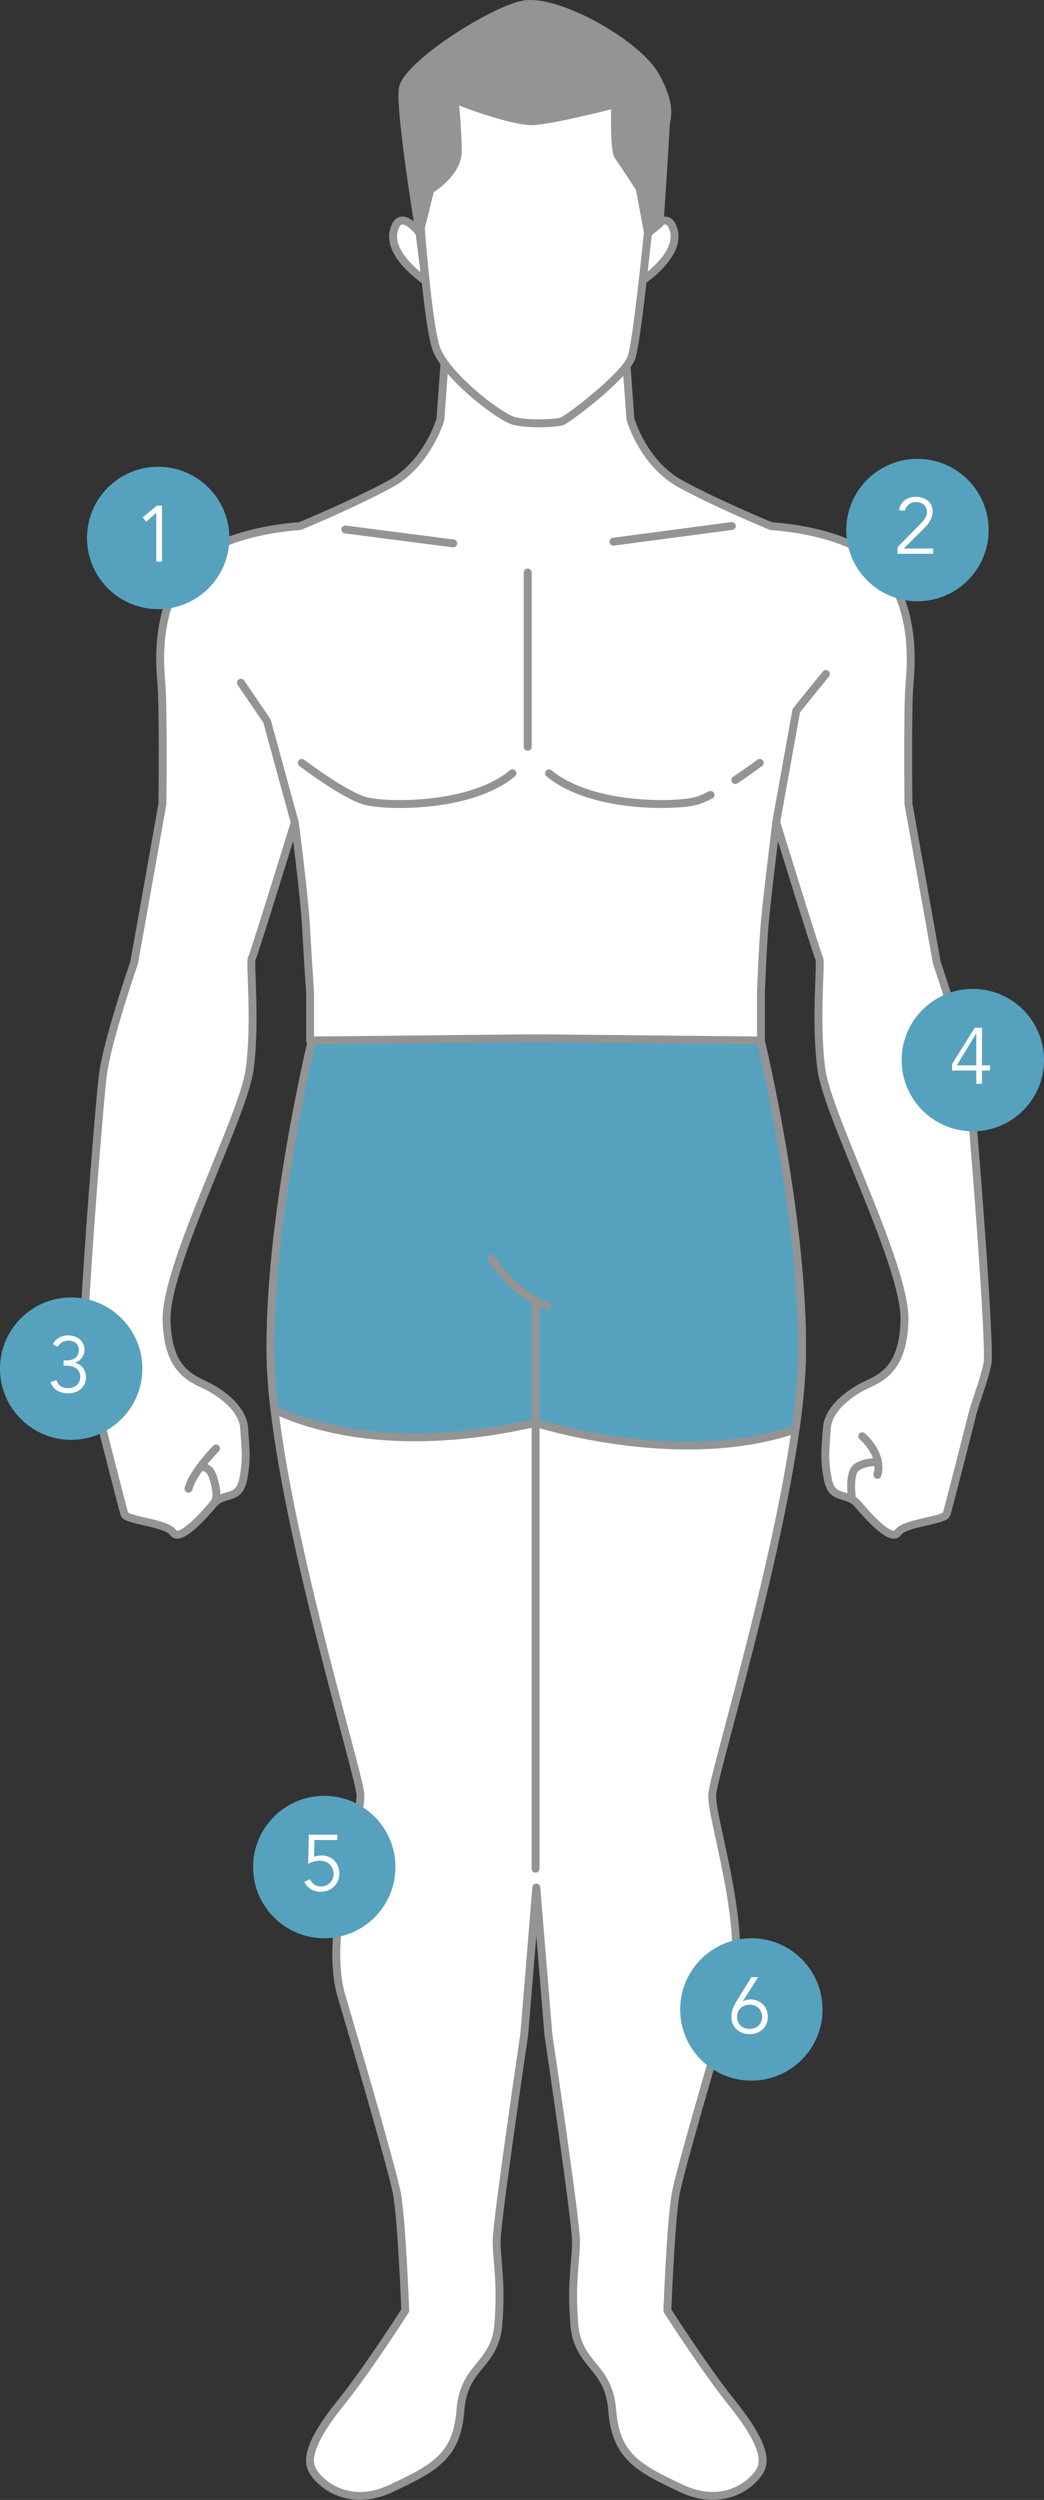 <svg width="132" height="316" viewBox="0 0 132 316" fill="none" xmlns="http://www.w3.org/2000/svg">
  <rect x="0" y="0" width="132" height="316" fill="#333333" stroke="none"/>
  <g clip-path="url(#a)">
    <path d="M101.38 172.05c.44-17.33-5.26-40.8-5.26-40.8H39.49s-5.7 23.48-5.26 40.8c.44 17.33 11.12 51.77 11.34 54.77.22 2.99-4.8 17.33-2.4 25.46 2.4 8.13 6.32 21.61 6.98 24.82.65 3.21 1.09 14.97 1.09 14.97s-4.8 7.49-8.07 11.55c-3.27 4.06-4.58 6.85-3.71 8.56.87 1.71 4.58 4.92 10.03 2.35 5.45-2.57 8.28-4.06 8.72-9.84.44-5.78 4.36-5.56 4.8-10.91.44-5.35-.22-7.92-.22-10.48 0-2.57 3.49-26.1 3.49-26.1l1.53-18.61 1.53 18.61s3.49 23.53 3.49 26.1c0 2.57-.65 5.13-.22 10.48.44 5.35 4.36 5.13 4.8 10.91.44 5.78 3.27 7.27 8.72 9.84 5.45 2.57 9.16-.64 10.03-2.35.87-1.71-.44-4.49-3.71-8.56-3.27-4.06-8.07-11.55-8.07-11.55s.44-11.77 1.09-14.97c.65-3.21 4.58-16.69 6.98-24.82 2.4-8.13-2.62-22.46-2.4-25.46.21-3 10.89-37.45 11.33-54.77Z" fill="#fff" stroke="#949494" stroke-miterlimit="10" stroke-linecap="round" stroke-linejoin="round"/>
    <path d="M67.81 131.24H39.49s-5.7 23.48-5.26 40.8c.05 1.87.22 3.95.48 6.15 4.75 2.24 15.63 5.64 33.01 1.66 0 0 18.07 5.86 32.86.83.44-3.15.74-6.08.8-8.64.44-17.33-5.26-40.8-5.26-40.8H67.81Z" fill="#56A2BE" stroke="#949494" stroke-miterlimit="10" stroke-linecap="round" stroke-linejoin="round"/>
    <path d="M67.72 236.21v-71.78m-5.54-5.36s2.77 4.62 7.06 6.01" stroke="#949494" stroke-miterlimit="10" stroke-linecap="round" stroke-linejoin="round"/>
    <path d="M122.4 135.88c-.55-4.36-3.95-14.18-3.95-14.18l-3.59-20.09s-.13-12.17.13-15.15c.26-2.98.65-9.07-2.98-14.25s-14.51-5.7-14.51-5.7-6.61-2.72-11.4-5.31c-4.79-2.59-6.39-8.21-6.39-8.21l-.82-11.32-11.19.12-11.19-.12-.82 11.32s-1.6 5.62-6.39 8.21c-4.79 2.59-11.4 5.31-11.4 5.31s-10.88.52-14.51 5.7c-3.63 5.18-3.24 11.27-2.98 14.25.26 2.98.13 15.15.13 15.15l-3.58 20.09s-3.41 9.82-3.95 14.18c-.55 4.36-2.86 34.24-2.45 36.42.41 2.18 1.5 4.77 1.91 6.41.41 1.64 3 11.86 3.27 12.68.27.82 5.32 1.09 6.14 2.32.82 1.23 3.68-1.91 5.04-3.54 1.36-1.64 3.27-.41 3.82-3.14.55-2.73.27-4.09.14-6.41-.14-2.32-2.32-4.09-4.23-5.18-1.91-1.09-5.45-1.64-5.59-8.59-.14-6.95 9.68-25.65 10.5-31.65.82-6 0-13.63.27-14.04.27-.41 5.44-17.21 5.44-17.21s1.2 9.11 1.43 13.3c.24 4.27.51 8.27.51 8.27v6l27.01-.27h2.98l27.01.27v-6s.19-5.51.5-9.04c.24-2.8 1.44-12.53 1.44-12.53s5.17 16.8 5.44 17.21c.27.41-.55 8.04.27 14.04.82 6 10.63 24.7 10.5 31.65-.14 6.95-3.68 7.5-5.59 8.59-1.91 1.09-4.09 2.86-4.23 5.18-.14 2.32-.41 3.68.14 6.41s2.45 1.5 3.82 3.14c1.36 1.64 4.23 4.77 5.04 3.54.82-1.23 5.86-1.5 6.14-2.32.27-.82 2.86-11.04 3.27-12.68.41-1.64 1.5-4.23 1.91-6.41.4-2.18-1.92-32.06-2.46-36.42Z" fill="#fff" stroke="#949494" stroke-miterlimit="10" stroke-linecap="round" stroke-linejoin="round"/>
    <path d="m43.66 66.93 13.65 1.76m35.22-2.2-14.97 1.98m-40.3 35.47-3.5-12.8-3.3-4.84m67.68 17.64 2.54-14.12 3.74-4.62M38.16 96.43s5.5 4.18 8.14 4.84c2.64.66 13.21.88 18.49-3.52m25.05 2.73c-.71.37-1.38.65-1.93.79-2.64.66-13.21.88-18.49-3.52m26.63-1.32s-1.38 1.05-3.08 2.17m-65.65 84.49s-2.89 2.89-3.49 5.09" stroke="#949494" stroke-miterlimit="10" stroke-linecap="round" stroke-linejoin="round"/>
    <path d="M25.42 185.48s1-.3 1.5 1.2.68 2.97-.01 3.48m82.11-8.61s2.66 2.22 1.92 4.88" stroke="#949494" stroke-miterlimit="10" stroke-linecap="round" stroke-linejoin="round"/>
    <path d="M107.69 189.09s-.3-2.22.3-3.25c.59-1.03 2.81-1.03 2.81-1.03" stroke="#949494" stroke-miterlimit="10" stroke-linecap="round" stroke-linejoin="round"/>
    <path d="M53.05 29.46s-2.51-3.39-3.27-.25c-.75 3.14 4.02 6.28 4.02 6.28l-.75-6.03Zm28.89 0s2.51-3.39 3.27-.25c.75 3.14-4.02 6.28-4.02 6.28l.75-6.03Z" fill="#fff" stroke="#949494" stroke-miterlimit="10" stroke-linecap="round" stroke-linejoin="round"/>
    <path d="M52.49 18.67s1.28 22.01 2.73 25.55c1.45 3.54 7.9 8.42 9.65 8.95 1.75.53 5.4.34 6.15.1.76-.24 7.88-5.65 8.8-8.02.92-2.37 3.05-25.58 3.05-25.58s-.77-6.92-8-10.18-11.9-2.2-16.48 1.12c-4.57 3.31-5.9 8.06-5.9 8.06Z" fill="#fff" stroke="#949494" stroke-miterlimit="10" stroke-linecap="round" stroke-linejoin="round"/>
    <path d="M53.05 29.46 54.4 24s3.48-2.13 3.48-4.83c0-2.71-.39-6.57-.39-6.57s7.35 2.9 10.05 2.71c2.71-.19 10.24-2.13 10.24-2.13s-.19 5.8.39 6.57c.58.77 2.71 4.06 2.71 4.06l1.06 5.66 1.46-1.21s.77-11.6.77-12.37c0-.77.97-2.32-1.35-6.38C80.5 5.44 70.25-.36 66 .61c-4.25.97-14.69 7.73-15.08 10.63-.39 2.9 2.13 18.22 2.13 18.22Z" fill="#949494" stroke="#949494" stroke-miterlimit="10" stroke-linecap="round" stroke-linejoin="round"/>
    <path d="M66.72 72.37V94.4" stroke="#949494" stroke-miterlimit="10" stroke-linecap="round" stroke-linejoin="round"/>
    <circle cx="41" cy="236" r="9" fill="#56A2BE"/>
    <path d="M42.65 232.58h-2.9l-.04 2.13c.153-.06.31-.103.47-.13.16-.027.32-.04.48-.04.333 0 .637.057.91.17.273.113.507.273.7.48.2.2.353.44.46.72.113.273.17.573.17.9 0 .34-.06.653-.18.94a2.23 2.23 0 0 1-.5.73c-.213.2-.467.357-.76.47-.287.113-.6.17-.94.17a2.33 2.33 0 0 1-1.21-.32 2.084 2.084 0 0 1-.83-.94l.71-.31c.133.28.32.503.56.67.24.16.517.24.83.24.227 0 .437-.04.63-.12.193-.087.36-.2.5-.34.147-.14.26-.307.34-.5.087-.193.13-.4.13-.62a1.74 1.74 0 0 0-.13-.68 1.557 1.557 0 0 0-.36-.53 1.528 1.528 0 0 0-.55-.35 1.979 1.979 0 0 0-.7-.12c-.253 0-.507.037-.76.11-.247.067-.483.16-.71.28l.07-3.67h3.61v.66Z" fill="#fff"/>
    <circle cx="95" cy="254" r="9" fill="#56A2BE"/>
    <path d="M93.2 254.93c0 .227.037.433.11.62.08.187.19.35.33.49.14.133.307.237.5.31.193.073.407.11.64.11.233 0 .447-.037.64-.11.193-.073.36-.177.5-.31.14-.14.247-.303.32-.49.08-.187.12-.393.12-.62 0-.227-.04-.433-.12-.62a1.314 1.314 0 0 0-.32-.48 1.473 1.473 0 0 0-.5-.31 1.658 1.658 0 0 0-.64-.12c-.233 0-.447.04-.64.12a1.428 1.428 0 0 0-.83.79c-.073.187-.11.393-.11.62Zm.72-1.97.02.02c.113-.08.263-.14.45-.18.193-.04.37-.06.53-.06.307 0 .59.057.85.17.267.107.497.257.69.45.193.193.343.423.45.69.113.267.17.56.17.88 0 .327-.057.623-.17.89a2.002 2.002 0 0 1-.48.69c-.207.193-.45.343-.73.45-.28.107-.587.16-.92.16-.333 0-.64-.053-.92-.16a2.216 2.216 0 0 1-.73-.45 2.002 2.002 0 0 1-.48-.69 2.254 2.254 0 0 1-.17-.89c0-.393.057-.737.17-1.03a6.31 6.31 0 0 1 .44-.87l1.91-3.11h.85l-1.93 3.04Z" fill="#fff"/>
  </g>
  <circle cx="123" cy="134" r="9" fill="#56A2BE"/>
  <path d="M123.44 130.64h-.02l-2.44 4.02h2.46v-4.02Zm.72 4.02h1.02v.66h-1.02V137h-.72v-1.68h-3.06v-.82l2.86-4.58h.92v4.74Z" fill="#fff"/>
  <circle cx="116" cy="67" r="9" fill="#56A2BE"/>
  <path d="M117.98 70h-4.5v-.83l2.82-2.87c.107-.107.213-.22.32-.34.107-.12.203-.247.29-.38.087-.133.157-.273.21-.42.053-.147.08-.3.08-.46 0-.193-.037-.367-.11-.52a1.05 1.05 0 0 0-.29-.39 1.28 1.28 0 0 0-.44-.24 1.553 1.553 0 0 0-.53-.09c-.36 0-.667.1-.92.3-.253.2-.417.47-.49.81l-.76-.08c.1-.527.34-.94.72-1.24.387-.3.853-.45 1.4-.45.287 0 .557.04.81.12.26.073.487.187.68.34.2.153.357.347.47.58.12.227.18.493.18.8 0 .273-.043.523-.13.75-.08.227-.187.44-.32.64s-.287.39-.46.57c-.167.18-.34.357-.52.53l-2.23 2.21h3.72V70Z" fill="#fff"/>
  <circle cx="20" cy="68" r="9" fill="#56A2BE"/>
  <path d="M20.48 71h-.72v-6.18l-1.27 1.12-.45-.54 1.8-1.48h.64V71Z" fill="#fff"/>
  <circle cx="9" cy="173" r="9" fill="#56A2BE"/>
  <path d="M8.04 171.96h.37c.207 0 .403-.023.59-.07.193-.047.36-.12.5-.22.14-.107.25-.243.33-.41.087-.167.13-.367.13-.6 0-.38-.117-.673-.35-.88-.227-.213-.547-.32-.96-.32-.3 0-.563.067-.79.2a1.563 1.563 0 0 0-.56.58l-.63-.32c.213-.38.483-.66.81-.84a2.31 2.31 0 0 1 1.15-.28c.28 0 .543.04.79.12.247.08.463.2.65.36.187.153.333.347.44.58.113.227.17.487.17.78 0 .193-.033.377-.1.55-.06.173-.147.33-.26.47-.107.14-.233.263-.38.37-.147.1-.3.177-.46.23l.03.02c.2.04.383.117.55.23.167.107.31.24.43.4a1.97 1.97 0 0 1 .38 1.17c0 .327-.06.617-.18.87s-.283.467-.49.64a2.229 2.229 0 0 1-.72.4c-.273.087-.563.13-.87.13-.52 0-.973-.113-1.36-.34-.387-.227-.677-.59-.87-1.09l.76-.23c.12.34.297.593.53.76.24.16.573.24 1 .24.2 0 .39-.033.57-.1.18-.067.337-.16.47-.28a1.27 1.27 0 0 0 .32-.45c.08-.173.12-.363.12-.57 0-.267-.05-.49-.15-.67a1.239 1.239 0 0 0-.4-.45 1.628 1.628 0 0 0-.58-.24 2.77 2.77 0 0 0-.67-.08h-.31v-.66Z" fill="#fff"/>
  <defs>
    <clipPath id="a">
      <path fill="#fff" transform="translate(10)" d="M0 0h115.4v315.98H0z"/>
    </clipPath>
  </defs>
</svg>
